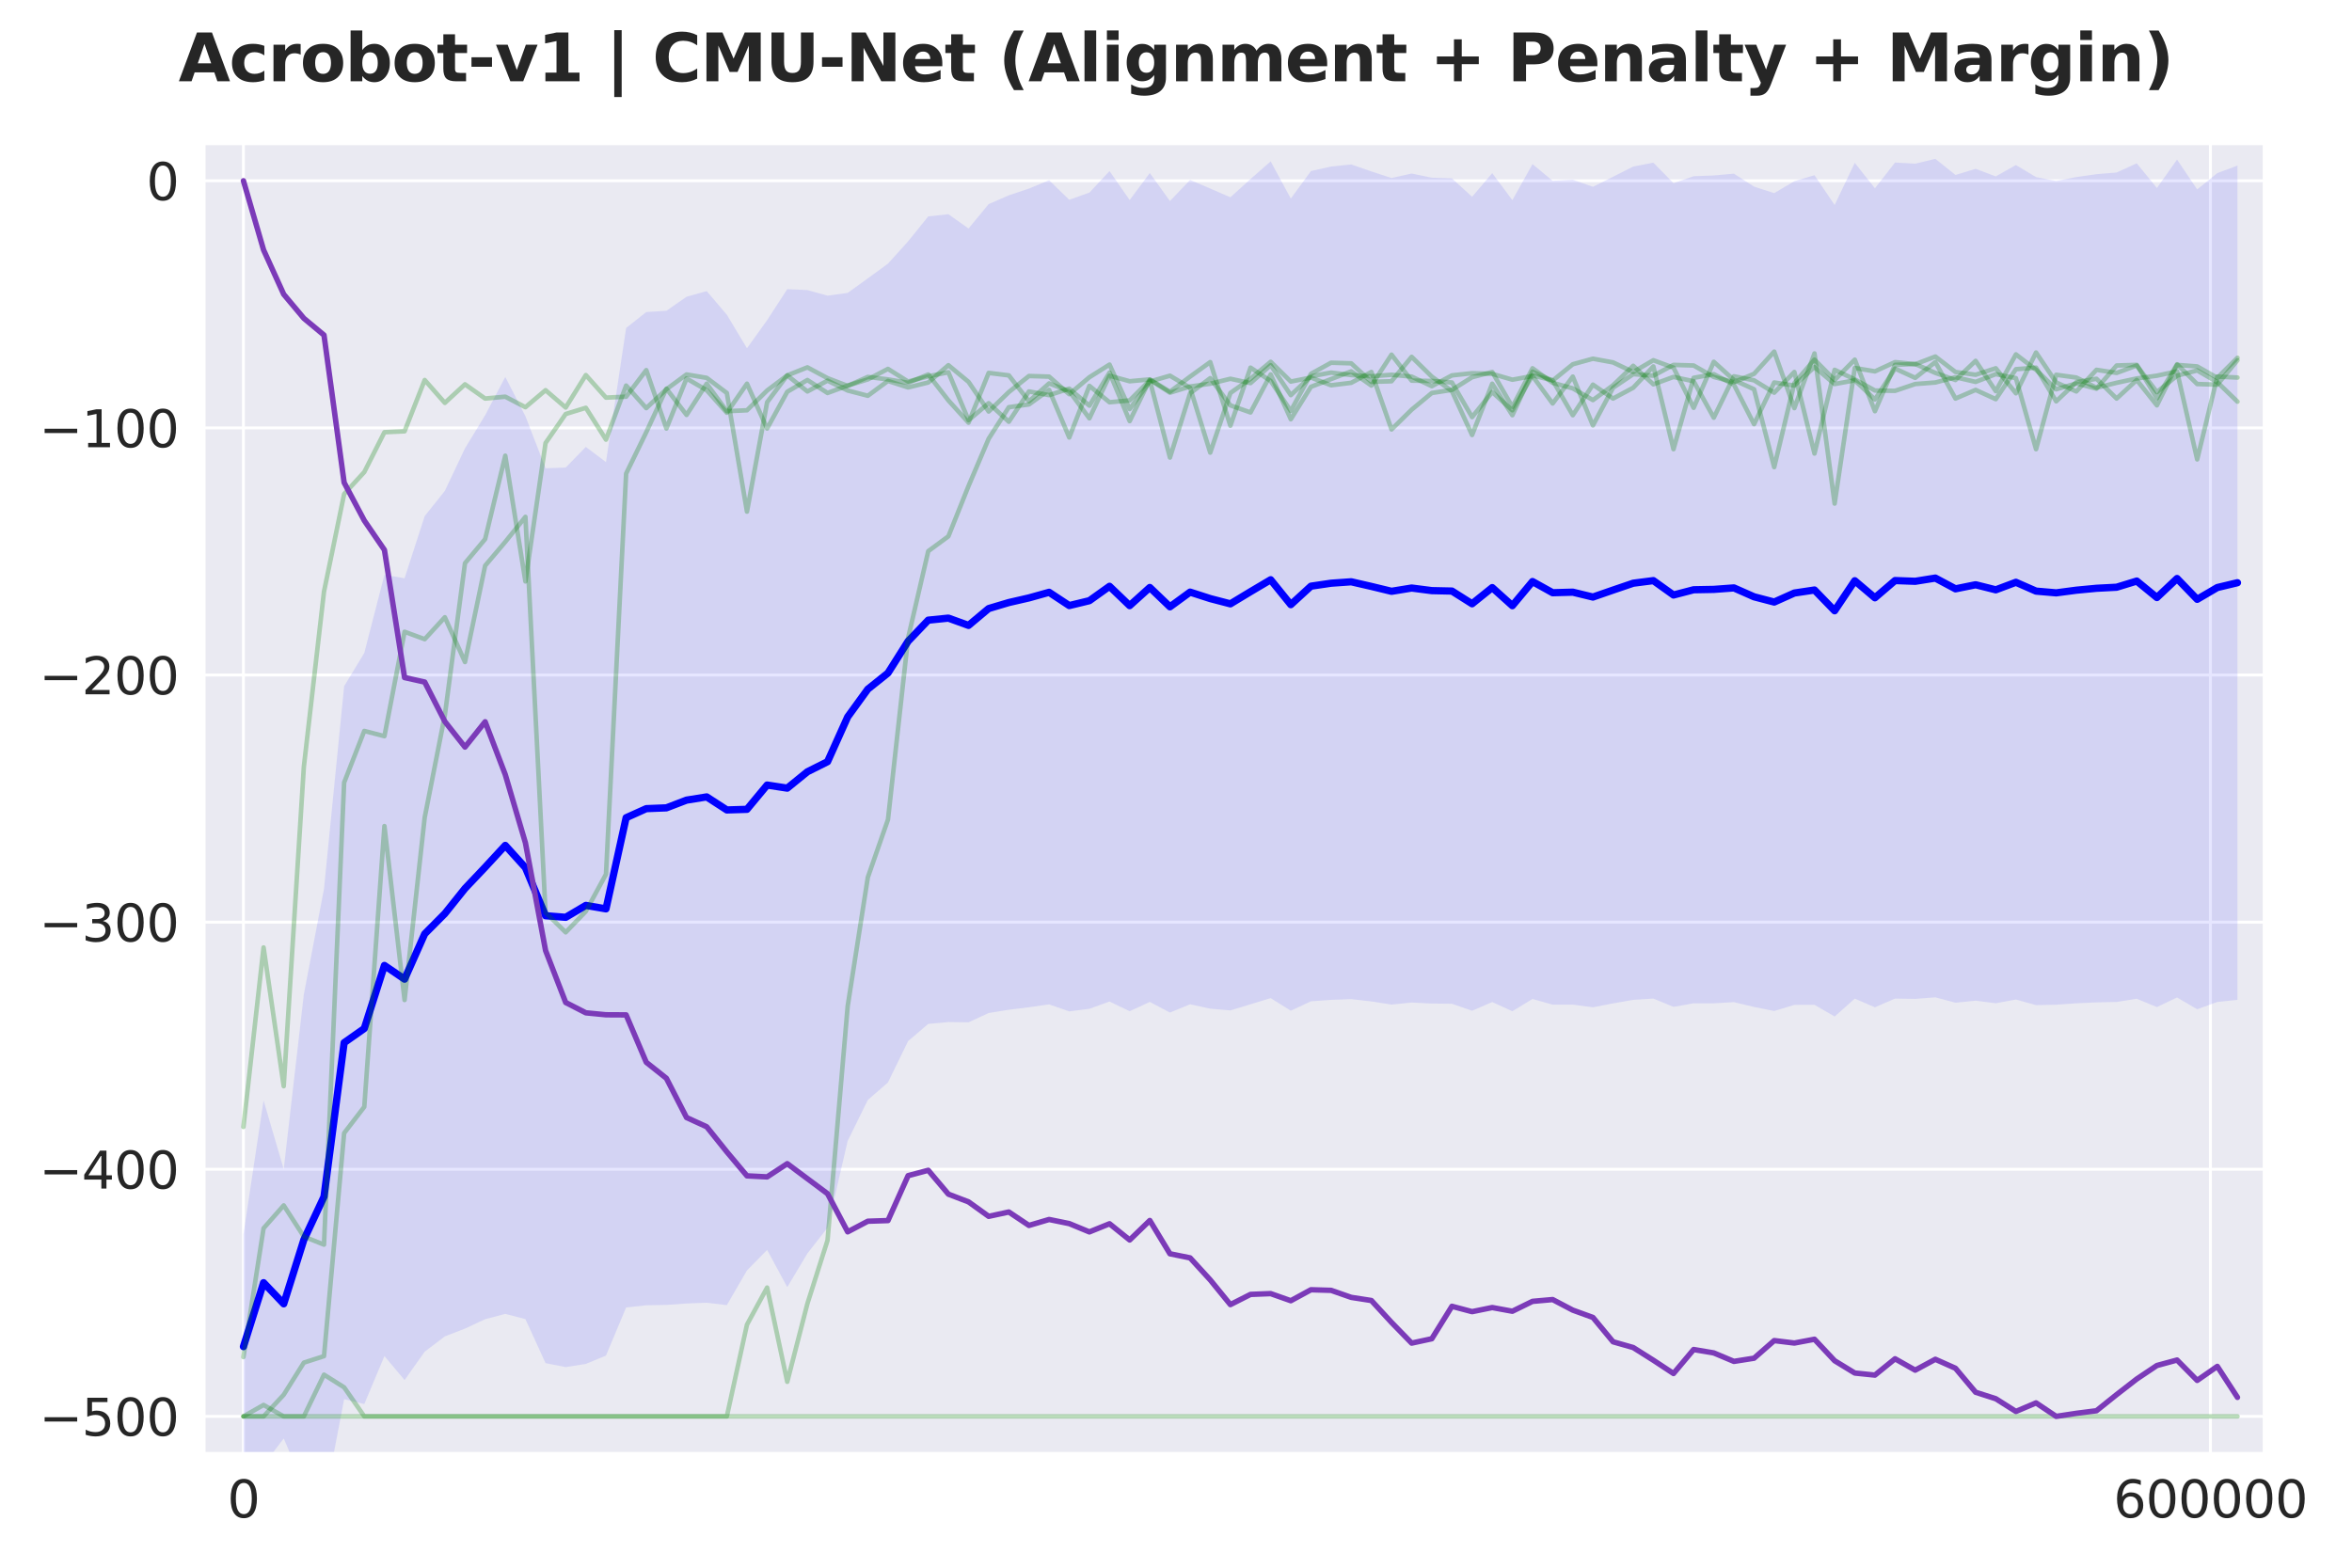 <?xml version="1.0" encoding="utf-8" standalone="no"?>
<!DOCTYPE svg PUBLIC "-//W3C//DTD SVG 1.1//EN"
  "http://www.w3.org/Graphics/SVG/1.1/DTD/svg11.dtd">
<svg xmlns:xlink="http://www.w3.org/1999/xlink" width="648pt" height="432pt" viewBox="0 0 648 432" xmlns="http://www.w3.org/2000/svg" version="1.1">
 <defs>
  <style type="text/css">*{stroke-linejoin: round; stroke-linecap: butt}</style>
 </defs>
 <g id="figure_1">
  <g id="patch_1">
   <path d="M 0 432 
L 648 432 
L 648 0 
L 0 0 
z
" style="fill: #ffffff"/>
  </g>
  <g id="axes_1">
   <g id="patch_2">
    <path d="M 56.23 400.52 
L 623.801 400.52 
L 623.801 39.6 
L 56.23 39.6 
z
" style="fill: #eaeaf2"/>
   </g>
   <g id="matplotlib.axis_1">
    <g id="xtick_1">
     <g id="line2d_1">
      <path d="M 67.068 400.52 
L 67.068 39.6 
" clip-path="url(#pd733a13b68)" style="fill: none; stroke: #ffffff; stroke-width: 0.8; stroke-linecap: round"/>
     </g>
     <g id="text_1">
      <!-- 0 -->
      <g style="fill: #262626" transform="translate(62.615 418.158) scale(0.14 -0.14)">
       <defs>
        <path id="DejaVuSans-30" d="M 2034 4250 
Q 1547 4250 1301 3770 
Q 1056 3291 1056 2328 
Q 1056 1369 1301 889 
Q 1547 409 2034 409 
Q 2525 409 2770 889 
Q 3016 1369 3016 2328 
Q 3016 3291 2770 3770 
Q 2525 4250 2034 4250 
z
M 2034 4750 
Q 2819 4750 3233 4129 
Q 3647 3509 3647 2328 
Q 3647 1150 3233 529 
Q 2819 -91 2034 -91 
Q 1250 -91 836 529 
Q 422 1150 422 2328 
Q 422 3509 836 4129 
Q 1250 4750 2034 4750 
z
" transform="scale(0.016)"/>
       </defs>
       <use xlink:href="#DejaVuSans-30"/>
      </g>
     </g>
    </g>
    <g id="xtick_2">
     <g id="line2d_2">
      <path d="M 608.989 400.52 
L 608.989 39.6 
" clip-path="url(#pd733a13b68)" style="fill: none; stroke: #ffffff; stroke-width: 0.8; stroke-linecap: round"/>
     </g>
     <g id="text_2">
      <!-- 600000 -->
      <g style="fill: #262626" transform="translate(582.266 418.158) scale(0.14 -0.14)">
       <defs>
        <path id="DejaVuSans-36" d="M 2113 2584 
Q 1688 2584 1439 2293 
Q 1191 2003 1191 1497 
Q 1191 994 1439 701 
Q 1688 409 2113 409 
Q 2538 409 2786 701 
Q 3034 994 3034 1497 
Q 3034 2003 2786 2293 
Q 2538 2584 2113 2584 
z
M 3366 4563 
L 3366 3988 
Q 3128 4100 2886 4159 
Q 2644 4219 2406 4219 
Q 1781 4219 1451 3797 
Q 1122 3375 1075 2522 
Q 1259 2794 1537 2939 
Q 1816 3084 2150 3084 
Q 2853 3084 3261 2657 
Q 3669 2231 3669 1497 
Q 3669 778 3244 343 
Q 2819 -91 2113 -91 
Q 1303 -91 875 529 
Q 447 1150 447 2328 
Q 447 3434 972 4092 
Q 1497 4750 2381 4750 
Q 2619 4750 2861 4703 
Q 3103 4656 3366 4563 
z
" transform="scale(0.016)"/>
       </defs>
       <use xlink:href="#DejaVuSans-36"/>
       <use xlink:href="#DejaVuSans-30" transform="translate(63.623 0)"/>
       <use xlink:href="#DejaVuSans-30" transform="translate(127.246 0)"/>
       <use xlink:href="#DejaVuSans-30" transform="translate(190.869 0)"/>
       <use xlink:href="#DejaVuSans-30" transform="translate(254.492 0)"/>
       <use xlink:href="#DejaVuSans-30" transform="translate(318.115 0)"/>
      </g>
     </g>
    </g>
   </g>
   <g id="matplotlib.axis_2">
    <g id="ytick_1">
     <g id="line2d_3">
      <path d="M 56.23 390.305 
L 623.801 390.305 
" clip-path="url(#pd733a13b68)" style="fill: none; stroke: #ffffff; stroke-width: 0.8; stroke-linecap: round"/>
     </g>
     <g id="text_3">
      <!-- −500 -->
      <g style="fill: #262626" transform="translate(10.776 395.624) scale(0.14 -0.14)">
       <defs>
        <path id="DejaVuSans-2212" d="M 678 2272 
L 4684 2272 
L 4684 1741 
L 678 1741 
L 678 2272 
z
" transform="scale(0.016)"/>
        <path id="DejaVuSans-35" d="M 691 4666 
L 3169 4666 
L 3169 4134 
L 1269 4134 
L 1269 2991 
Q 1406 3038 1543 3061 
Q 1681 3084 1819 3084 
Q 2600 3084 3056 2656 
Q 3513 2228 3513 1497 
Q 3513 744 3044 326 
Q 2575 -91 1722 -91 
Q 1428 -91 1123 -41 
Q 819 9 494 109 
L 494 744 
Q 775 591 1075 516 
Q 1375 441 1709 441 
Q 2250 441 2565 725 
Q 2881 1009 2881 1497 
Q 2881 1984 2565 2268 
Q 2250 2553 1709 2553 
Q 1456 2553 1204 2497 
Q 953 2441 691 2322 
L 691 4666 
z
" transform="scale(0.016)"/>
       </defs>
       <use xlink:href="#DejaVuSans-2212"/>
       <use xlink:href="#DejaVuSans-35" transform="translate(83.789 0)"/>
       <use xlink:href="#DejaVuSans-30" transform="translate(147.412 0)"/>
       <use xlink:href="#DejaVuSans-30" transform="translate(211.035 0)"/>
      </g>
     </g>
    </g>
    <g id="ytick_2">
     <g id="line2d_4">
      <path d="M 56.23 322.207 
L 623.801 322.207 
" clip-path="url(#pd733a13b68)" style="fill: none; stroke: #ffffff; stroke-width: 0.8; stroke-linecap: round"/>
     </g>
     <g id="text_4">
      <!-- −400 -->
      <g style="fill: #262626" transform="translate(10.776 327.526) scale(0.14 -0.14)">
       <defs>
        <path id="DejaVuSans-34" d="M 2419 4116 
L 825 1625 
L 2419 1625 
L 2419 4116 
z
M 2253 4666 
L 3047 4666 
L 3047 1625 
L 3713 1625 
L 3713 1100 
L 3047 1100 
L 3047 0 
L 2419 0 
L 2419 1100 
L 313 1100 
L 313 1709 
L 2253 4666 
z
" transform="scale(0.016)"/>
       </defs>
       <use xlink:href="#DejaVuSans-2212"/>
       <use xlink:href="#DejaVuSans-34" transform="translate(83.789 0)"/>
       <use xlink:href="#DejaVuSans-30" transform="translate(147.412 0)"/>
       <use xlink:href="#DejaVuSans-30" transform="translate(211.035 0)"/>
      </g>
     </g>
    </g>
    <g id="ytick_3">
     <g id="line2d_5">
      <path d="M 56.23 254.109 
L 623.801 254.109 
" clip-path="url(#pd733a13b68)" style="fill: none; stroke: #ffffff; stroke-width: 0.8; stroke-linecap: round"/>
     </g>
     <g id="text_5">
      <!-- −300 -->
      <g style="fill: #262626" transform="translate(10.776 259.428) scale(0.14 -0.14)">
       <defs>
        <path id="DejaVuSans-33" d="M 2597 2516 
Q 3050 2419 3304 2112 
Q 3559 1806 3559 1356 
Q 3559 666 3084 287 
Q 2609 -91 1734 -91 
Q 1441 -91 1130 -33 
Q 819 25 488 141 
L 488 750 
Q 750 597 1062 519 
Q 1375 441 1716 441 
Q 2309 441 2620 675 
Q 2931 909 2931 1356 
Q 2931 1769 2642 2001 
Q 2353 2234 1838 2234 
L 1294 2234 
L 1294 2753 
L 1863 2753 
Q 2328 2753 2575 2939 
Q 2822 3125 2822 3475 
Q 2822 3834 2567 4026 
Q 2313 4219 1838 4219 
Q 1578 4219 1281 4162 
Q 984 4106 628 3988 
L 628 4550 
Q 988 4650 1302 4700 
Q 1616 4750 1894 4750 
Q 2613 4750 3031 4423 
Q 3450 4097 3450 3541 
Q 3450 3153 3228 2886 
Q 3006 2619 2597 2516 
z
" transform="scale(0.016)"/>
       </defs>
       <use xlink:href="#DejaVuSans-2212"/>
       <use xlink:href="#DejaVuSans-33" transform="translate(83.789 0)"/>
       <use xlink:href="#DejaVuSans-30" transform="translate(147.412 0)"/>
       <use xlink:href="#DejaVuSans-30" transform="translate(211.035 0)"/>
      </g>
     </g>
    </g>
    <g id="ytick_4">
     <g id="line2d_6">
      <path d="M 56.23 186.011 
L 623.801 186.011 
" clip-path="url(#pd733a13b68)" style="fill: none; stroke: #ffffff; stroke-width: 0.8; stroke-linecap: round"/>
     </g>
     <g id="text_6">
      <!-- −200 -->
      <g style="fill: #262626" transform="translate(10.776 191.33) scale(0.14 -0.14)">
       <defs>
        <path id="DejaVuSans-32" d="M 1228 531 
L 3431 531 
L 3431 0 
L 469 0 
L 469 531 
Q 828 903 1448 1529 
Q 2069 2156 2228 2338 
Q 2531 2678 2651 2914 
Q 2772 3150 2772 3378 
Q 2772 3750 2511 3984 
Q 2250 4219 1831 4219 
Q 1534 4219 1204 4116 
Q 875 4013 500 3803 
L 500 4441 
Q 881 4594 1212 4672 
Q 1544 4750 1819 4750 
Q 2544 4750 2975 4387 
Q 3406 4025 3406 3419 
Q 3406 3131 3298 2873 
Q 3191 2616 2906 2266 
Q 2828 2175 2409 1742 
Q 1991 1309 1228 531 
z
" transform="scale(0.016)"/>
       </defs>
       <use xlink:href="#DejaVuSans-2212"/>
       <use xlink:href="#DejaVuSans-32" transform="translate(83.789 0)"/>
       <use xlink:href="#DejaVuSans-30" transform="translate(147.412 0)"/>
       <use xlink:href="#DejaVuSans-30" transform="translate(211.035 0)"/>
      </g>
     </g>
    </g>
    <g id="ytick_5">
     <g id="line2d_7">
      <path d="M 56.23 117.913 
L 623.801 117.913 
" clip-path="url(#pd733a13b68)" style="fill: none; stroke: #ffffff; stroke-width: 0.8; stroke-linecap: round"/>
     </g>
     <g id="text_7">
      <!-- −100 -->
      <g style="fill: #262626" transform="translate(10.776 123.232) scale(0.14 -0.14)">
       <defs>
        <path id="DejaVuSans-31" d="M 794 531 
L 1825 531 
L 1825 4091 
L 703 3866 
L 703 4441 
L 1819 4666 
L 2450 4666 
L 2450 531 
L 3481 531 
L 3481 0 
L 794 0 
L 794 531 
z
" transform="scale(0.016)"/>
       </defs>
       <use xlink:href="#DejaVuSans-2212"/>
       <use xlink:href="#DejaVuSans-31" transform="translate(83.789 0)"/>
       <use xlink:href="#DejaVuSans-30" transform="translate(147.412 0)"/>
       <use xlink:href="#DejaVuSans-30" transform="translate(211.035 0)"/>
      </g>
     </g>
    </g>
    <g id="ytick_6">
     <g id="line2d_8">
      <path d="M 56.23 49.815 
L 623.801 49.815 
" clip-path="url(#pd733a13b68)" style="fill: none; stroke: #ffffff; stroke-width: 0.8; stroke-linecap: round"/>
     </g>
     <g id="text_8">
      <!-- 0 -->
      <g style="fill: #262626" transform="translate(40.322 55.134) scale(0.14 -0.14)">
       <use xlink:href="#DejaVuSans-30"/>
      </g>
     </g>
    </g>
   </g>
   <g id="FillBetweenPolyCollection_1">
    <path d="M 67.068 340.16 
L 67.068 402.009 
L 72.618 403.679 
L 78.167 396.395 
L 83.716 409.269 
L 89.265 414.592 
L 94.815 385.555 
L 100.364 386.915 
L 105.913 373.691 
L 111.463 380.296 
L 117.012 372.475 
L 122.561 368.257 
L 128.11 366.117 
L 133.66 363.523 
L 139.209 362.061 
L 144.758 363.508 
L 150.307 375.632 
L 155.857 376.73 
L 161.406 375.84 
L 166.955 373.555 
L 172.504 360.292 
L 178.054 359.683 
L 183.603 359.591 
L 189.152 359.197 
L 194.702 358.985 
L 200.251 359.653 
L 205.8 350.086 
L 211.349 344.427 
L 216.899 354.688 
L 222.448 345.405 
L 227.997 338.319 
L 233.546 314.389 
L 239.096 303.112 
L 244.645 298.285 
L 250.194 286.89 
L 255.743 282.152 
L 261.293 281.635 
L 266.842 281.711 
L 272.391 279.149 
L 277.941 278.254 
L 283.49 277.568 
L 289.039 276.773 
L 294.588 278.7 
L 300.138 277.988 
L 305.687 275.988 
L 311.236 278.656 
L 316.785 276.096 
L 322.335 279.029 
L 327.884 276.744 
L 333.433 277.952 
L 338.982 278.433 
L 344.532 276.748 
L 350.081 275.047 
L 355.63 278.52 
L 361.18 275.924 
L 366.729 275.527 
L 372.278 275.326 
L 377.827 275.959 
L 383.377 276.825 
L 388.926 276.268 
L 394.475 276.54 
L 400.024 276.601 
L 405.574 278.53 
L 411.123 276.131 
L 416.672 278.659 
L 422.221 275.282 
L 427.771 276.845 
L 433.32 276.838 
L 438.869 277.573 
L 444.419 276.5 
L 449.968 275.526 
L 455.517 275.173 
L 461.066 277.457 
L 466.616 276.475 
L 472.165 276.478 
L 477.714 276.158 
L 483.263 277.483 
L 488.813 278.591 
L 494.362 276.908 
L 499.911 276.888 
L 505.46 280.119 
L 511.01 275.188 
L 516.559 277.575 
L 522.108 275.177 
L 527.658 275.265 
L 533.207 274.829 
L 538.756 276.31 
L 544.305 275.752 
L 549.855 276.461 
L 555.404 275.434 
L 560.953 276.979 
L 566.502 276.862 
L 572.052 276.477 
L 577.601 276.222 
L 583.15 276.103 
L 588.699 275.224 
L 594.249 277.516 
L 599.798 274.868 
L 605.347 278.114 
L 610.896 276.108 
L 616.446 275.522 
L 616.446 45.631 
L 616.446 45.631 
L 610.896 47.701 
L 605.347 52.198 
L 599.798 43.969 
L 594.249 51.808 
L 588.699 45.009 
L 583.15 47.535 
L 577.601 47.995 
L 572.052 48.795 
L 566.502 49.874 
L 560.953 48.804 
L 555.404 45.48 
L 549.855 48.607 
L 544.305 46.524 
L 538.756 48.213 
L 533.207 43.77 
L 527.658 45.104 
L 522.108 44.784 
L 516.559 51.886 
L 511.01 44.875 
L 505.46 56.491 
L 499.911 48.283 
L 494.362 49.93 
L 488.813 53.219 
L 483.263 51.433 
L 477.714 47.854 
L 472.165 48.352 
L 466.616 48.56 
L 461.066 50.472 
L 455.517 44.821 
L 449.968 45.899 
L 444.419 48.705 
L 438.869 51.479 
L 433.32 49.524 
L 427.771 49.824 
L 422.221 45.224 
L 416.672 55.16 
L 411.123 47.712 
L 405.574 54.233 
L 400.024 49.149 
L 394.475 48.971 
L 388.926 47.813 
L 383.377 49.06 
L 377.827 47.237 
L 372.278 45.316 
L 366.729 45.898 
L 361.18 47.135 
L 355.63 54.72 
L 350.081 44.471 
L 344.532 49.341 
L 338.982 54.365 
L 333.433 51.951 
L 327.884 49.584 
L 322.335 55.403 
L 316.785 47.678 
L 311.236 55.129 
L 305.687 47.14 
L 300.138 53.073 
L 294.588 55.051 
L 289.039 49.657 
L 283.49 51.961 
L 277.941 53.829 
L 272.391 56.236 
L 266.842 62.97 
L 261.293 59.028 
L 255.743 59.635 
L 250.194 66.507 
L 244.645 72.647 
L 239.096 76.707 
L 233.546 80.718 
L 227.997 81.474 
L 222.448 79.937 
L 216.899 79.678 
L 211.349 88.236 
L 205.8 95.959 
L 200.251 86.732 
L 194.702 80.216 
L 189.152 81.774 
L 183.603 85.636 
L 178.054 85.987 
L 172.504 90.383 
L 166.955 127.342 
L 161.406 123.151 
L 155.857 128.832 
L 150.307 129.045 
L 144.758 114.679 
L 139.209 103.868 
L 133.66 114.426 
L 128.11 123.544 
L 122.561 135.263 
L 117.012 142.212 
L 111.463 159.349 
L 105.913 158.396 
L 100.364 179.935 
L 94.815 189.093 
L 89.265 244.94 
L 83.716 273.995 
L 78.167 322.178 
L 72.618 303.249 
L 67.068 340.16 
z
" clip-path="url(#pd733a13b68)" style="fill: #0000ff; fill-opacity: 0.1"/>
   </g>
   <g id="line2d_9">
    <path d="M 67.068 371.085 
L 72.618 353.464 
L 78.167 359.287 
L 83.716 341.632 
L 89.265 329.766 
L 94.815 287.324 
L 100.364 283.425 
L 105.913 266.043 
L 111.463 269.823 
L 117.012 257.344 
L 122.561 251.76 
L 128.11 244.831 
L 133.66 238.974 
L 139.209 232.965 
L 144.758 239.093 
L 150.307 252.339 
L 155.857 252.781 
L 161.406 249.495 
L 166.955 250.449 
L 172.504 225.338 
L 178.054 222.835 
L 183.603 222.614 
L 189.152 220.486 
L 194.702 219.6 
L 200.251 223.193 
L 205.8 223.022 
L 211.349 216.332 
L 216.899 217.183 
L 222.448 212.671 
L 227.997 209.896 
L 233.546 197.554 
L 239.096 189.91 
L 244.645 185.466 
L 250.194 176.699 
L 255.743 170.893 
L 261.293 170.331 
L 266.842 172.34 
L 272.391 167.693 
L 277.941 166.041 
L 283.49 164.764 
L 289.039 163.215 
L 294.588 166.875 
L 300.138 165.53 
L 305.687 161.564 
L 311.236 166.892 
L 316.785 161.887 
L 322.335 167.216 
L 327.884 163.164 
L 333.433 164.952 
L 338.982 166.399 
L 344.532 163.045 
L 350.081 159.759 
L 355.63 166.62 
L 361.18 161.53 
L 366.729 160.712 
L 372.278 160.321 
L 377.827 161.598 
L 383.377 162.943 
L 388.926 162.04 
L 394.475 162.755 
L 400.024 162.875 
L 405.574 166.382 
L 411.123 161.921 
L 416.672 166.909 
L 422.221 160.253 
L 427.771 163.334 
L 433.32 163.181 
L 438.869 164.526 
L 444.419 162.602 
L 449.968 160.712 
L 455.517 159.997 
L 461.066 163.964 
L 466.616 162.517 
L 472.165 162.415 
L 477.714 162.006 
L 483.263 164.458 
L 488.813 165.905 
L 494.362 163.419 
L 499.911 162.585 
L 505.46 168.305 
L 511.01 160.032 
L 516.559 164.73 
L 522.108 159.98 
L 527.658 160.185 
L 533.207 159.299 
L 538.756 162.262 
L 544.305 161.138 
L 549.855 162.534 
L 555.404 160.457 
L 560.953 162.892 
L 566.502 163.368 
L 572.052 162.636 
L 577.601 162.109 
L 583.15 161.819 
L 588.699 160.117 
L 594.249 164.662 
L 599.798 159.419 
L 605.347 165.156 
L 610.896 161.904 
L 616.446 160.576 
" clip-path="url(#pd733a13b68)" style="fill: none; stroke: #0000ff; stroke-width: 2; stroke-linecap: round"/>
   </g>
   <g id="line2d_10">
    <path d="M 67.068 373.962 
L 72.618 338.466 
L 78.167 332.167 
L 83.716 340.764 
L 89.265 342.977 
L 94.815 215.634 
L 100.364 201.418 
L 105.913 202.865 
L 111.463 174.094 
L 117.012 176.137 
L 122.561 170.093 
L 128.11 182.436 
L 133.66 155.878 
L 139.209 149.323 
L 144.758 142.428 
L 150.307 251.47 
L 155.857 256.918 
L 161.406 251.13 
L 166.955 240.915 
L 172.504 130.511 
L 178.054 119.105 
L 183.603 107.102 
L 189.152 114.338 
L 194.702 105.74 
L 200.251 113.316 
L 205.8 113.061 
L 211.349 107.613 
L 216.899 103.442 
L 222.448 107.868 
L 227.997 104.889 
L 233.546 107.613 
L 239.096 109.06 
L 244.645 104.974 
L 250.194 106.762 
L 255.743 105.4 
L 261.293 100.633 
L 266.842 105.23 
L 272.391 113.401 
L 277.941 108.039 
L 283.49 103.612 
L 289.039 103.782 
L 294.588 108.634 
L 300.138 103.953 
L 305.687 100.463 
L 311.236 112.72 
L 316.785 105.144 
L 322.335 103.527 
L 327.884 106.847 
L 333.433 124.723 
L 338.982 108.294 
L 344.532 104.378 
L 350.081 99.697 
L 355.63 105.144 
L 361.18 104.038 
L 366.729 106.166 
L 372.278 105.485 
L 377.827 102.506 
L 383.377 118.338 
L 388.926 112.891 
L 394.475 108.294 
L 400.024 107.443 
L 405.574 103.953 
L 411.123 102.506 
L 416.672 112.124 
L 422.221 101.484 
L 427.771 105.485 
L 433.32 107.017 
L 438.869 110.252 
L 444.419 106.166 
L 449.968 100.803 
L 455.517 105.911 
L 461.066 103.868 
L 466.616 105.059 
L 472.165 115.104 
L 477.714 103.697 
L 483.263 104.804 
L 488.813 108.209 
L 494.362 102.506 
L 499.911 124.978 
L 505.46 101.91 
L 511.01 104.549 
L 516.559 107.613 
L 522.108 107.698 
L 527.658 105.825 
L 533.207 105.4 
L 538.756 103.953 
L 544.305 105.23 
L 549.855 103.101 
L 555.404 104.208 
L 560.953 123.786 
L 566.502 103.272 
L 572.052 104.038 
L 577.601 106.847 
L 583.15 105.485 
L 588.699 104.293 
L 594.249 103.527 
L 599.798 102.335 
L 605.347 126.595 
L 610.896 103.782 
L 616.446 104.038 
" clip-path="url(#pd733a13b68)" style="fill: none; stroke: #008000; stroke-opacity: 0.27; stroke-width: 1.25; stroke-linecap: round"/>
   </g>
   <g id="line2d_11">
    <path d="M 67.068 390.305 
L 72.618 387.156 
L 78.167 390.305 
L 83.716 390.305 
L 89.265 378.814 
L 94.815 382.304 
L 100.364 390.305 
L 105.913 390.305 
L 111.463 390.305 
L 117.012 390.305 
L 122.561 390.305 
L 128.11 390.305 
L 133.66 390.305 
L 139.209 390.305 
L 144.758 390.305 
L 150.307 390.305 
L 155.857 390.305 
L 161.406 390.305 
L 166.955 390.305 
L 172.504 390.305 
L 178.054 390.305 
L 183.603 390.305 
L 189.152 390.305 
L 194.702 390.305 
L 200.251 390.305 
L 205.8 390.305 
L 211.349 390.305 
L 216.899 390.305 
L 222.448 390.305 
L 227.997 390.305 
L 233.546 390.305 
L 239.096 390.305 
L 244.645 390.305 
L 250.194 390.305 
L 255.743 390.305 
L 261.293 390.305 
L 266.842 390.305 
L 272.391 390.305 
L 277.941 390.305 
L 283.49 390.305 
L 289.039 390.305 
L 294.588 390.305 
L 300.138 390.305 
L 305.687 390.305 
L 311.236 390.305 
L 316.785 390.305 
L 322.335 390.305 
L 327.884 390.305 
L 333.433 390.305 
L 338.982 390.305 
L 344.532 390.305 
L 350.081 390.305 
L 355.63 390.305 
L 361.18 390.305 
L 366.729 390.305 
L 372.278 390.305 
L 377.827 390.305 
L 383.377 390.305 
L 388.926 390.305 
L 394.475 390.305 
L 400.024 390.305 
L 405.574 390.305 
L 411.123 390.305 
L 416.672 390.305 
L 422.221 390.305 
L 427.771 390.305 
L 433.32 390.305 
L 438.869 390.305 
L 444.419 390.305 
L 449.968 390.305 
L 455.517 390.305 
L 461.066 390.305 
L 466.616 390.305 
L 472.165 390.305 
L 477.714 390.305 
L 483.263 390.305 
L 488.813 390.305 
L 494.362 390.305 
L 499.911 390.305 
L 505.46 390.305 
L 511.01 390.305 
L 516.559 390.305 
L 522.108 390.305 
L 527.658 390.305 
L 533.207 390.305 
L 538.756 390.305 
L 544.305 390.305 
L 549.855 390.305 
L 555.404 390.305 
L 560.953 390.305 
L 566.502 390.305 
L 572.052 390.305 
L 577.601 390.305 
L 583.15 390.305 
L 588.699 390.305 
L 594.249 390.305 
L 599.798 390.305 
L 605.347 390.305 
L 610.896 390.305 
L 616.446 390.305 
" clip-path="url(#pd733a13b68)" style="fill: none; stroke: #008000; stroke-opacity: 0.27; stroke-width: 1.25; stroke-linecap: round"/>
   </g>
   <g id="line2d_12">
    <path d="M 67.068 390.305 
L 72.618 390.305 
L 78.167 384.347 
L 83.716 375.494 
L 89.265 373.706 
L 94.815 312.248 
L 100.364 305.012 
L 105.913 227.636 
L 111.463 275.56 
L 117.012 225.252 
L 122.561 197.077 
L 128.11 155.197 
L 133.66 148.557 
L 139.209 125.574 
L 144.758 160.219 
L 150.307 122.084 
L 155.857 114.082 
L 161.406 112.38 
L 166.955 121.147 
L 172.504 106.251 
L 178.054 112.465 
L 183.603 107.272 
L 189.152 103.187 
L 194.702 104.123 
L 200.251 108.294 
L 205.8 140.981 
L 211.349 110.848 
L 216.899 103.442 
L 222.448 101.229 
L 227.997 104.208 
L 233.546 106.336 
L 239.096 103.868 
L 244.645 104.549 
L 250.194 105.485 
L 255.743 103.187 
L 261.293 110.337 
L 266.842 116.466 
L 272.391 102.761 
L 277.941 103.442 
L 283.49 110.592 
L 289.039 105.655 
L 294.588 107.783 
L 300.138 115.274 
L 305.687 103.527 
L 311.236 105.059 
L 316.785 104.549 
L 322.335 107.953 
L 327.884 103.782 
L 333.433 99.782 
L 338.982 117.317 
L 344.532 101.314 
L 350.081 104.974 
L 355.63 113.231 
L 361.18 103.016 
L 366.729 99.952 
L 372.278 100.122 
L 377.827 105.23 
L 383.377 105.059 
L 388.926 98.335 
L 394.475 103.782 
L 400.024 107.783 
L 405.574 119.871 
L 411.123 105.74 
L 416.672 114.423 
L 422.221 102.421 
L 427.771 104.889 
L 433.32 100.378 
L 438.869 98.845 
L 444.419 99.867 
L 449.968 102.506 
L 455.517 99.271 
L 461.066 101.314 
L 466.616 112.38 
L 472.165 99.697 
L 477.714 104.719 
L 483.263 107.272 
L 488.813 128.723 
L 494.362 105.57 
L 499.911 99.101 
L 505.46 104.719 
L 511.01 99.101 
L 516.559 113.316 
L 522.108 100.548 
L 527.658 100.292 
L 533.207 102.761 
L 538.756 104.719 
L 544.305 99.441 
L 549.855 107.783 
L 555.404 97.654 
L 560.953 101.91 
L 566.502 107.272 
L 572.052 105.655 
L 577.601 107.102 
L 583.15 100.718 
L 588.699 100.548 
L 594.249 109.741 
L 599.798 100.378 
L 605.347 105.825 
L 610.896 105.996 
L 616.446 99.271 
" clip-path="url(#pd733a13b68)" style="fill: none; stroke: #008000; stroke-opacity: 0.27; stroke-width: 1.25; stroke-linecap: round"/>
   </g>
   <g id="line2d_13">
    <path d="M 67.068 310.545 
L 72.618 261.089 
L 78.167 299.309 
L 83.716 211.292 
L 89.265 163.028 
L 94.815 136.129 
L 100.364 130.085 
L 105.913 119.105 
L 111.463 118.849 
L 117.012 104.719 
L 122.561 111.018 
L 128.11 105.911 
L 133.66 109.826 
L 139.209 109.315 
L 144.758 112.21 
L 150.307 107.528 
L 155.857 112.295 
L 161.406 103.357 
L 166.955 109.571 
L 172.504 109.315 
L 178.054 101.995 
L 183.603 118.083 
L 189.152 104.293 
L 194.702 107.528 
L 200.251 113.742 
L 205.8 105.74 
L 211.349 118.083 
L 216.899 107.953 
L 222.448 104.719 
L 227.997 108.294 
L 233.546 106.251 
L 239.096 104.549 
L 244.645 101.654 
L 250.194 105.144 
L 255.743 103.697 
L 261.293 102.591 
L 266.842 115.785 
L 272.391 111.103 
L 277.941 116.21 
L 283.49 107.868 
L 289.039 108.89 
L 294.588 107.102 
L 300.138 111.784 
L 305.687 102.676 
L 311.236 116.04 
L 316.785 104.634 
L 322.335 108.209 
L 327.884 106.506 
L 333.433 105.74 
L 338.982 104.378 
L 344.532 105.57 
L 350.081 100.633 
L 355.63 108.89 
L 361.18 103.697 
L 366.729 102.676 
L 372.278 103.357 
L 377.827 103.697 
L 383.377 103.272 
L 388.926 103.782 
L 394.475 106.421 
L 400.024 103.442 
L 405.574 102.846 
L 411.123 103.016 
L 416.672 104.634 
L 422.221 103.612 
L 427.771 111.188 
L 433.32 103.782 
L 438.869 117.232 
L 444.419 106.847 
L 449.968 103.101 
L 455.517 103.527 
L 461.066 100.548 
L 466.616 100.718 
L 472.165 103.868 
L 477.714 105.315 
L 483.263 103.016 
L 488.813 96.888 
L 494.362 112.465 
L 499.911 97.398 
L 505.46 138.768 
L 511.01 101.399 
L 516.559 102.335 
L 522.108 99.782 
L 527.658 100.378 
L 533.207 98.249 
L 538.756 102.506 
L 544.305 103.272 
L 549.855 101.484 
L 555.404 108.379 
L 560.953 97.143 
L 566.502 105.4 
L 572.052 107.868 
L 577.601 101.91 
L 583.15 102.761 
L 588.699 100.718 
L 594.249 108.039 
L 599.798 103.527 
L 605.347 102.08 
L 610.896 105.315 
L 616.446 110.677 
" clip-path="url(#pd733a13b68)" style="fill: none; stroke: #008000; stroke-opacity: 0.27; stroke-width: 1.25; stroke-linecap: round"/>
   </g>
   <g id="line2d_14">
    <path d="M 67.068 390.305 
L 72.618 390.305 
L 78.167 390.305 
L 83.716 390.305 
L 89.265 390.305 
L 94.815 390.305 
L 100.364 390.305 
L 105.913 390.305 
L 111.463 390.305 
L 117.012 390.305 
L 122.561 390.305 
L 128.11 390.305 
L 133.66 390.305 
L 139.209 390.305 
L 144.758 390.305 
L 150.307 390.305 
L 155.857 390.305 
L 161.406 390.305 
L 166.955 390.305 
L 172.504 390.305 
L 178.054 390.305 
L 183.603 390.305 
L 189.152 390.305 
L 194.702 390.305 
L 200.251 390.305 
L 205.8 365.024 
L 211.349 354.809 
L 216.899 380.772 
L 222.448 359.236 
L 227.997 341.785 
L 233.546 277.262 
L 239.096 241.766 
L 244.645 225.848 
L 250.194 175.796 
L 255.743 151.877 
L 261.293 147.791 
L 266.842 133.916 
L 272.391 120.892 
L 277.941 112.21 
L 283.49 111.444 
L 289.039 107.443 
L 294.588 120.552 
L 300.138 106.336 
L 305.687 110.848 
L 311.236 110.337 
L 316.785 104.804 
L 322.335 126.085 
L 327.884 108.379 
L 333.433 104.208 
L 338.982 111.699 
L 344.532 113.657 
L 350.081 103.187 
L 355.63 115.529 
L 361.18 106.592 
L 366.729 104.463 
L 372.278 102.335 
L 377.827 106.251 
L 383.377 97.739 
L 388.926 104.889 
L 394.475 104.974 
L 400.024 105.4 
L 405.574 114.934 
L 411.123 108.039 
L 416.672 113.061 
L 422.221 103.442 
L 427.771 104.804 
L 433.32 114.423 
L 438.869 105.996 
L 444.419 109.826 
L 449.968 106.847 
L 455.517 100.973 
L 461.066 123.786 
L 466.616 104.123 
L 472.165 103.101 
L 477.714 105.996 
L 483.263 116.891 
L 488.813 105.4 
L 494.362 106.251 
L 499.911 101.144 
L 505.46 105.825 
L 511.01 104.804 
L 516.559 110.082 
L 522.108 101.569 
L 527.658 104.123 
L 533.207 99.782 
L 538.756 109.826 
L 544.305 107.443 
L 549.855 109.996 
L 555.404 101.74 
L 560.953 101.314 
L 566.502 110.592 
L 572.052 105.315 
L 577.601 104.378 
L 583.15 109.826 
L 588.699 104.719 
L 594.249 111.699 
L 599.798 100.548 
L 605.347 100.973 
L 610.896 104.123 
L 616.446 98.59 
" clip-path="url(#pd733a13b68)" style="fill: none; stroke: #008000; stroke-opacity: 0.27; stroke-width: 1.25; stroke-linecap: round"/>
   </g>
   <g id="line2d_15">
    <path d="M 67.068 49.815 
L 72.618 68.878 
L 78.167 81.1 
L 83.716 87.719 
L 89.265 92.338 
L 94.815 132.985 
L 100.364 143.443 
L 105.913 151.54 
L 111.463 186.712 
L 117.012 187.946 
L 122.561 198.828 
L 128.11 205.866 
L 133.66 198.898 
L 139.209 213.459 
L 144.758 232.257 
L 150.307 261.918 
L 155.857 276.257 
L 161.406 279.099 
L 166.955 279.638 
L 172.504 279.669 
L 178.054 292.736 
L 183.603 297.142 
L 189.152 307.958 
L 194.702 310.495 
L 200.251 317.413 
L 205.8 324.025 
L 211.349 324.313 
L 216.899 320.666 
L 222.448 324.803 
L 227.997 328.941 
L 233.546 339.452 
L 239.096 336.526 
L 244.645 336.345 
L 250.194 323.973 
L 255.743 322.489 
L 261.293 329.07 
L 266.842 331.196 
L 272.391 335.18 
L 277.941 333.985 
L 283.49 337.689 
L 289.039 336.048 
L 294.588 337.181 
L 300.138 339.47 
L 305.687 337.224 
L 311.236 341.692 
L 316.785 336.323 
L 322.335 345.498 
L 327.884 346.625 
L 333.433 352.699 
L 338.982 359.503 
L 344.532 356.692 
L 350.081 356.474 
L 355.63 358.434 
L 361.18 355.412 
L 366.729 355.575 
L 372.278 357.513 
L 377.827 358.373 
L 383.377 364.415 
L 388.926 370.115 
L 394.475 368.915 
L 400.024 359.971 
L 405.574 361.446 
L 411.123 360.315 
L 416.672 361.331 
L 422.221 358.607 
L 427.771 358.113 
L 433.32 361.027 
L 438.869 363.043 
L 444.419 369.751 
L 449.968 371.333 
L 455.517 374.833 
L 461.066 378.49 
L 466.616 371.878 
L 472.165 372.82 
L 477.714 375.153 
L 483.263 374.274 
L 488.813 369.42 
L 494.362 370.095 
L 499.911 369.05 
L 505.46 374.971 
L 511.01 378.358 
L 516.559 378.931 
L 522.108 374.433 
L 527.658 377.568 
L 533.207 374.571 
L 538.756 377.045 
L 544.305 383.657 
L 549.855 385.439 
L 555.404 388.946 
L 560.953 386.588 
L 566.502 390.305 
L 572.052 389.46 
L 577.601 388.752 
L 583.15 384.306 
L 588.699 380.004 
L 594.249 376.287 
L 599.798 374.779 
L 605.347 380.391 
L 610.896 376.53 
L 616.446 385.068 
" clip-path="url(#pd733a13b68)" style="fill: none; stroke: #7b3ab8; stroke-width: 1.5; stroke-linecap: round"/>
   </g>
   <g id="patch_3">
    <path d="M 56.23 400.52 
L 56.23 39.6 
" style="fill: none; stroke: #ffffff; stroke-width: 0.8; stroke-linejoin: miter; stroke-linecap: square"/>
   </g>
   <g id="patch_4">
    <path d="M 623.801 400.52 
L 623.801 39.6 
" style="fill: none; stroke: #ffffff; stroke-width: 0.8; stroke-linejoin: miter; stroke-linecap: square"/>
   </g>
   <g id="patch_5">
    <path d="M 56.23 400.52 
L 623.801 400.52 
" style="fill: none; stroke: #ffffff; stroke-width: 0.8; stroke-linejoin: miter; stroke-linecap: square"/>
   </g>
   <g id="patch_6">
    <path d="M 56.23 39.6 
L 623.801 39.6 
" style="fill: none; stroke: #ffffff; stroke-width: 0.8; stroke-linejoin: miter; stroke-linecap: square"/>
   </g>
  </g>
  <g id="text_9">
   <!-- Acrobot-v1 | CMU-Net (Alignment + Penalty + Margin) -->
   <g style="fill: #262626" transform="translate(49.2 22.396) scale(0.18 -0.18)">
    <defs>
     <path id="DejaVuSans-Bold-41" d="M 3419 850 
L 1538 850 
L 1241 0 
L 31 0 
L 1759 4666 
L 3194 4666 
L 4922 0 
L 3713 0 
L 3419 850 
z
M 1838 1716 
L 3116 1716 
L 2478 3572 
L 1838 1716 
z
" transform="scale(0.016)"/>
     <path id="DejaVuSans-Bold-63" d="M 3366 3391 
L 3366 2478 
Q 3138 2634 2908 2709 
Q 2678 2784 2431 2784 
Q 1963 2784 1702 2511 
Q 1441 2238 1441 1747 
Q 1441 1256 1702 982 
Q 1963 709 2431 709 
Q 2694 709 2930 787 
Q 3166 866 3366 1019 
L 3366 103 
Q 3103 6 2833 -42 
Q 2563 -91 2291 -91 
Q 1344 -91 809 395 
Q 275 881 275 1747 
Q 275 2613 809 3098 
Q 1344 3584 2291 3584 
Q 2566 3584 2833 3536 
Q 3100 3488 3366 3391 
z
" transform="scale(0.016)"/>
     <path id="DejaVuSans-Bold-72" d="M 3138 2547 
Q 2991 2616 2845 2648 
Q 2700 2681 2553 2681 
Q 2122 2681 1889 2404 
Q 1656 2128 1656 1613 
L 1656 0 
L 538 0 
L 538 3500 
L 1656 3500 
L 1656 2925 
Q 1872 3269 2151 3426 
Q 2431 3584 2822 3584 
Q 2878 3584 2943 3579 
Q 3009 3575 3134 3559 
L 3138 2547 
z
" transform="scale(0.016)"/>
     <path id="DejaVuSans-Bold-6f" d="M 2203 2784 
Q 1831 2784 1636 2517 
Q 1441 2250 1441 1747 
Q 1441 1244 1636 976 
Q 1831 709 2203 709 
Q 2569 709 2762 976 
Q 2956 1244 2956 1747 
Q 2956 2250 2762 2517 
Q 2569 2784 2203 2784 
z
M 2203 3584 
Q 3106 3584 3614 3096 
Q 4122 2609 4122 1747 
Q 4122 884 3614 396 
Q 3106 -91 2203 -91 
Q 1297 -91 786 396 
Q 275 884 275 1747 
Q 275 2609 786 3096 
Q 1297 3584 2203 3584 
z
" transform="scale(0.016)"/>
     <path id="DejaVuSans-Bold-62" d="M 2400 722 
Q 2759 722 2948 984 
Q 3138 1247 3138 1747 
Q 3138 2247 2948 2509 
Q 2759 2772 2400 2772 
Q 2041 2772 1848 2508 
Q 1656 2244 1656 1747 
Q 1656 1250 1848 986 
Q 2041 722 2400 722 
z
M 1656 2988 
Q 1888 3294 2169 3439 
Q 2450 3584 2816 3584 
Q 3463 3584 3878 3070 
Q 4294 2556 4294 1747 
Q 4294 938 3878 423 
Q 3463 -91 2816 -91 
Q 2450 -91 2169 54 
Q 1888 200 1656 506 
L 1656 0 
L 538 0 
L 538 4863 
L 1656 4863 
L 1656 2988 
z
" transform="scale(0.016)"/>
     <path id="DejaVuSans-Bold-74" d="M 1759 4494 
L 1759 3500 
L 2913 3500 
L 2913 2700 
L 1759 2700 
L 1759 1216 
Q 1759 972 1856 886 
Q 1953 800 2241 800 
L 2816 800 
L 2816 0 
L 1856 0 
Q 1194 0 917 276 
Q 641 553 641 1216 
L 641 2700 
L 84 2700 
L 84 3500 
L 641 3500 
L 641 4494 
L 1759 4494 
z
" transform="scale(0.016)"/>
     <path id="DejaVuSans-Bold-2d" d="M 347 2297 
L 2309 2297 
L 2309 1388 
L 347 1388 
L 347 2297 
z
" transform="scale(0.016)"/>
     <path id="DejaVuSans-Bold-76" d="M 97 3500 
L 1216 3500 
L 2088 1081 
L 2956 3500 
L 4078 3500 
L 2700 0 
L 1472 0 
L 97 3500 
z
" transform="scale(0.016)"/>
     <path id="DejaVuSans-Bold-31" d="M 750 831 
L 1813 831 
L 1813 3847 
L 722 3622 
L 722 4441 
L 1806 4666 
L 2950 4666 
L 2950 831 
L 4013 831 
L 4013 0 
L 750 0 
L 750 831 
z
" transform="scale(0.016)"/>
     <path id="DejaVuSans-Bold-20" transform="scale(0.016)"/>
     <path id="DejaVuSans-Bold-7c" d="M 1522 4891 
L 1522 -1509 
L 813 -1509 
L 813 4891 
L 1522 4891 
z
" transform="scale(0.016)"/>
     <path id="DejaVuSans-Bold-43" d="M 4288 256 
Q 3956 84 3597 -3 
Q 3238 -91 2847 -91 
Q 1681 -91 1000 561 
Q 319 1213 319 2328 
Q 319 3447 1000 4098 
Q 1681 4750 2847 4750 
Q 3238 4750 3597 4662 
Q 3956 4575 4288 4403 
L 4288 3438 
Q 3953 3666 3628 3772 
Q 3303 3878 2944 3878 
Q 2300 3878 1931 3465 
Q 1563 3053 1563 2328 
Q 1563 1606 1931 1193 
Q 2300 781 2944 781 
Q 3303 781 3628 887 
Q 3953 994 4288 1222 
L 4288 256 
z
" transform="scale(0.016)"/>
     <path id="DejaVuSans-Bold-4d" d="M 588 4666 
L 2119 4666 
L 3181 2169 
L 4250 4666 
L 5778 4666 
L 5778 0 
L 4641 0 
L 4641 3413 
L 3566 897 
L 2803 897 
L 1728 3413 
L 1728 0 
L 588 0 
L 588 4666 
z
" transform="scale(0.016)"/>
     <path id="DejaVuSans-Bold-55" d="M 588 4666 
L 1791 4666 
L 1791 1869 
Q 1791 1291 1980 1042 
Q 2169 794 2597 794 
Q 3028 794 3217 1042 
Q 3406 1291 3406 1869 
L 3406 4666 
L 4609 4666 
L 4609 1869 
Q 4609 878 4112 393 
Q 3616 -91 2597 -91 
Q 1581 -91 1084 393 
Q 588 878 588 1869 
L 588 4666 
z
" transform="scale(0.016)"/>
     <path id="DejaVuSans-Bold-4e" d="M 588 4666 
L 1931 4666 
L 3628 1466 
L 3628 4666 
L 4769 4666 
L 4769 0 
L 3425 0 
L 1728 3200 
L 1728 0 
L 588 0 
L 588 4666 
z
" transform="scale(0.016)"/>
     <path id="DejaVuSans-Bold-65" d="M 4031 1759 
L 4031 1441 
L 1416 1441 
Q 1456 1047 1700 850 
Q 1944 653 2381 653 
Q 2734 653 3104 758 
Q 3475 863 3866 1075 
L 3866 213 
Q 3469 63 3072 -14 
Q 2675 -91 2278 -91 
Q 1328 -91 801 392 
Q 275 875 275 1747 
Q 275 2603 792 3093 
Q 1309 3584 2216 3584 
Q 3041 3584 3536 3087 
Q 4031 2591 4031 1759 
z
M 2881 2131 
Q 2881 2450 2695 2645 
Q 2509 2841 2209 2841 
Q 1884 2841 1681 2658 
Q 1478 2475 1428 2131 
L 2881 2131 
z
" transform="scale(0.016)"/>
     <path id="DejaVuSans-Bold-28" d="M 2413 -844 
L 1484 -844 
Q 1006 -72 778 623 
Q 550 1319 550 2003 
Q 550 2688 779 3389 
Q 1009 4091 1484 4856 
L 2413 4856 
Q 2013 4116 1813 3408 
Q 1613 2700 1613 2009 
Q 1613 1319 1811 609 
Q 2009 -100 2413 -844 
z
" transform="scale(0.016)"/>
     <path id="DejaVuSans-Bold-6c" d="M 538 4863 
L 1656 4863 
L 1656 0 
L 538 0 
L 538 4863 
z
" transform="scale(0.016)"/>
     <path id="DejaVuSans-Bold-69" d="M 538 3500 
L 1656 3500 
L 1656 0 
L 538 0 
L 538 3500 
z
M 538 4863 
L 1656 4863 
L 1656 3950 
L 538 3950 
L 538 4863 
z
" transform="scale(0.016)"/>
     <path id="DejaVuSans-Bold-67" d="M 2919 594 
Q 2688 288 2409 144 
Q 2131 0 1766 0 
Q 1125 0 706 504 
Q 288 1009 288 1791 
Q 288 2575 706 3076 
Q 1125 3578 1766 3578 
Q 2131 3578 2409 3434 
Q 2688 3291 2919 2981 
L 2919 3500 
L 4044 3500 
L 4044 353 
Q 4044 -491 3511 -936 
Q 2978 -1381 1966 -1381 
Q 1638 -1381 1331 -1331 
Q 1025 -1281 716 -1178 
L 716 -306 
Q 1009 -475 1290 -558 
Q 1572 -641 1856 -641 
Q 2406 -641 2662 -400 
Q 2919 -159 2919 353 
L 2919 594 
z
M 2181 2772 
Q 1834 2772 1640 2515 
Q 1447 2259 1447 1791 
Q 1447 1309 1634 1061 
Q 1822 813 2181 813 
Q 2531 813 2725 1069 
Q 2919 1325 2919 1791 
Q 2919 2259 2725 2515 
Q 2531 2772 2181 2772 
z
" transform="scale(0.016)"/>
     <path id="DejaVuSans-Bold-6e" d="M 4056 2131 
L 4056 0 
L 2931 0 
L 2931 347 
L 2931 1631 
Q 2931 2084 2911 2256 
Q 2891 2428 2841 2509 
Q 2775 2619 2662 2680 
Q 2550 2741 2406 2741 
Q 2056 2741 1856 2470 
Q 1656 2200 1656 1722 
L 1656 0 
L 538 0 
L 538 3500 
L 1656 3500 
L 1656 2988 
Q 1909 3294 2193 3439 
Q 2478 3584 2822 3584 
Q 3428 3584 3742 3212 
Q 4056 2841 4056 2131 
z
" transform="scale(0.016)"/>
     <path id="DejaVuSans-Bold-6d" d="M 3781 2919 
Q 3994 3244 4286 3414 
Q 4578 3584 4928 3584 
Q 5531 3584 5847 3212 
Q 6163 2841 6163 2131 
L 6163 0 
L 5038 0 
L 5038 1825 
Q 5041 1866 5042 1909 
Q 5044 1953 5044 2034 
Q 5044 2406 4934 2573 
Q 4825 2741 4581 2741 
Q 4263 2741 4089 2478 
Q 3916 2216 3909 1719 
L 3909 0 
L 2784 0 
L 2784 1825 
Q 2784 2406 2684 2573 
Q 2584 2741 2328 2741 
Q 2006 2741 1831 2477 
Q 1656 2213 1656 1722 
L 1656 0 
L 531 0 
L 531 3500 
L 1656 3500 
L 1656 2988 
Q 1863 3284 2130 3434 
Q 2397 3584 2719 3584 
Q 3081 3584 3359 3409 
Q 3638 3234 3781 2919 
z
" transform="scale(0.016)"/>
     <path id="DejaVuSans-Bold-2b" d="M 3053 4013 
L 3053 2375 
L 4684 2375 
L 4684 1638 
L 3053 1638 
L 3053 0 
L 2309 0 
L 2309 1638 
L 678 1638 
L 678 2375 
L 2309 2375 
L 2309 4013 
L 3053 4013 
z
" transform="scale(0.016)"/>
     <path id="DejaVuSans-Bold-50" d="M 588 4666 
L 2584 4666 
Q 3475 4666 3951 4270 
Q 4428 3875 4428 3144 
Q 4428 2409 3951 2014 
Q 3475 1619 2584 1619 
L 1791 1619 
L 1791 0 
L 588 0 
L 588 4666 
z
M 1791 3794 
L 1791 2491 
L 2456 2491 
Q 2806 2491 2997 2661 
Q 3188 2831 3188 3144 
Q 3188 3456 2997 3625 
Q 2806 3794 2456 3794 
L 1791 3794 
z
" transform="scale(0.016)"/>
     <path id="DejaVuSans-Bold-61" d="M 2106 1575 
Q 1756 1575 1579 1456 
Q 1403 1338 1403 1106 
Q 1403 894 1545 773 
Q 1688 653 1941 653 
Q 2256 653 2472 879 
Q 2688 1106 2688 1447 
L 2688 1575 
L 2106 1575 
z
M 3816 1997 
L 3816 0 
L 2688 0 
L 2688 519 
Q 2463 200 2181 54 
Q 1900 -91 1497 -91 
Q 953 -91 614 226 
Q 275 544 275 1050 
Q 275 1666 698 1953 
Q 1122 2241 2028 2241 
L 2688 2241 
L 2688 2328 
Q 2688 2594 2478 2717 
Q 2269 2841 1825 2841 
Q 1466 2841 1156 2769 
Q 847 2697 581 2553 
L 581 3406 
Q 941 3494 1303 3539 
Q 1666 3584 2028 3584 
Q 2975 3584 3395 3211 
Q 3816 2838 3816 1997 
z
" transform="scale(0.016)"/>
     <path id="DejaVuSans-Bold-79" d="M 78 3500 
L 1197 3500 
L 2138 1125 
L 2938 3500 
L 4056 3500 
L 2584 -331 
Q 2363 -916 2067 -1148 
Q 1772 -1381 1288 -1381 
L 641 -1381 
L 641 -647 
L 991 -647 
Q 1275 -647 1404 -556 
Q 1534 -466 1606 -231 
L 1638 -134 
L 78 3500 
z
" transform="scale(0.016)"/>
     <path id="DejaVuSans-Bold-29" d="M 513 -844 
Q 913 -100 1113 609 
Q 1313 1319 1313 2009 
Q 1313 2700 1113 3408 
Q 913 4116 513 4856 
L 1441 4856 
Q 1916 4091 2145 3389 
Q 2375 2688 2375 2003 
Q 2375 1319 2147 623 
Q 1919 -72 1441 -844 
L 513 -844 
z
" transform="scale(0.016)"/>
    </defs>
    <use xlink:href="#DejaVuSans-Bold-41"/>
    <use xlink:href="#DejaVuSans-Bold-63" transform="translate(77.393 0)"/>
    <use xlink:href="#DejaVuSans-Bold-72" transform="translate(136.67 0)"/>
    <use xlink:href="#DejaVuSans-Bold-6f" transform="translate(185.986 0)"/>
    <use xlink:href="#DejaVuSans-Bold-62" transform="translate(254.688 0)"/>
    <use xlink:href="#DejaVuSans-Bold-6f" transform="translate(326.27 0)"/>
    <use xlink:href="#DejaVuSans-Bold-74" transform="translate(394.971 0)"/>
    <use xlink:href="#DejaVuSans-Bold-2d" transform="translate(442.773 0)"/>
    <use xlink:href="#DejaVuSans-Bold-76" transform="translate(484.277 0)"/>
    <use xlink:href="#DejaVuSans-Bold-31" transform="translate(549.463 0)"/>
    <use xlink:href="#DejaVuSans-Bold-20" transform="translate(619.043 0)"/>
    <use xlink:href="#DejaVuSans-Bold-7c" transform="translate(653.857 0)"/>
    <use xlink:href="#DejaVuSans-Bold-20" transform="translate(690.381 0)"/>
    <use xlink:href="#DejaVuSans-Bold-43" transform="translate(725.195 0)"/>
    <use xlink:href="#DejaVuSans-Bold-4d" transform="translate(798.584 0)"/>
    <use xlink:href="#DejaVuSans-Bold-55" transform="translate(898.096 0)"/>
    <use xlink:href="#DejaVuSans-Bold-2d" transform="translate(979.297 0)"/>
    <use xlink:href="#DejaVuSans-Bold-4e" transform="translate(1020.801 0)"/>
    <use xlink:href="#DejaVuSans-Bold-65" transform="translate(1104.492 0)"/>
    <use xlink:href="#DejaVuSans-Bold-74" transform="translate(1172.314 0)"/>
    <use xlink:href="#DejaVuSans-Bold-20" transform="translate(1220.117 0)"/>
    <use xlink:href="#DejaVuSans-Bold-28" transform="translate(1254.932 0)"/>
    <use xlink:href="#DejaVuSans-Bold-41" transform="translate(1300.635 0)"/>
    <use xlink:href="#DejaVuSans-Bold-6c" transform="translate(1378.027 0)"/>
    <use xlink:href="#DejaVuSans-Bold-69" transform="translate(1412.305 0)"/>
    <use xlink:href="#DejaVuSans-Bold-67" transform="translate(1446.582 0)"/>
    <use xlink:href="#DejaVuSans-Bold-6e" transform="translate(1518.164 0)"/>
    <use xlink:href="#DejaVuSans-Bold-6d" transform="translate(1589.355 0)"/>
    <use xlink:href="#DejaVuSans-Bold-65" transform="translate(1693.555 0)"/>
    <use xlink:href="#DejaVuSans-Bold-6e" transform="translate(1761.377 0)"/>
    <use xlink:href="#DejaVuSans-Bold-74" transform="translate(1832.568 0)"/>
    <use xlink:href="#DejaVuSans-Bold-20" transform="translate(1880.371 0)"/>
    <use xlink:href="#DejaVuSans-Bold-2b" transform="translate(1915.186 0)"/>
    <use xlink:href="#DejaVuSans-Bold-20" transform="translate(1998.975 0)"/>
    <use xlink:href="#DejaVuSans-Bold-50" transform="translate(2033.789 0)"/>
    <use xlink:href="#DejaVuSans-Bold-65" transform="translate(2107.08 0)"/>
    <use xlink:href="#DejaVuSans-Bold-6e" transform="translate(2174.902 0)"/>
    <use xlink:href="#DejaVuSans-Bold-61" transform="translate(2246.094 0)"/>
    <use xlink:href="#DejaVuSans-Bold-6c" transform="translate(2313.574 0)"/>
    <use xlink:href="#DejaVuSans-Bold-74" transform="translate(2347.852 0)"/>
    <use xlink:href="#DejaVuSans-Bold-79" transform="translate(2395.654 0)"/>
    <use xlink:href="#DejaVuSans-Bold-20" transform="translate(2460.84 0)"/>
    <use xlink:href="#DejaVuSans-Bold-2b" transform="translate(2495.654 0)"/>
    <use xlink:href="#DejaVuSans-Bold-20" transform="translate(2579.443 0)"/>
    <use xlink:href="#DejaVuSans-Bold-4d" transform="translate(2614.258 0)"/>
    <use xlink:href="#DejaVuSans-Bold-61" transform="translate(2713.77 0)"/>
    <use xlink:href="#DejaVuSans-Bold-72" transform="translate(2781.25 0)"/>
    <use xlink:href="#DejaVuSans-Bold-67" transform="translate(2830.566 0)"/>
    <use xlink:href="#DejaVuSans-Bold-69" transform="translate(2902.148 0)"/>
    <use xlink:href="#DejaVuSans-Bold-6e" transform="translate(2936.426 0)"/>
    <use xlink:href="#DejaVuSans-Bold-29" transform="translate(3007.617 0)"/>
   </g>
  </g>
 </g>
 <defs>
  <clipPath id="pd733a13b68">
   <rect x="56.23" y="39.6" width="567.571" height="360.92"/>
  </clipPath>
 </defs>
</svg>
